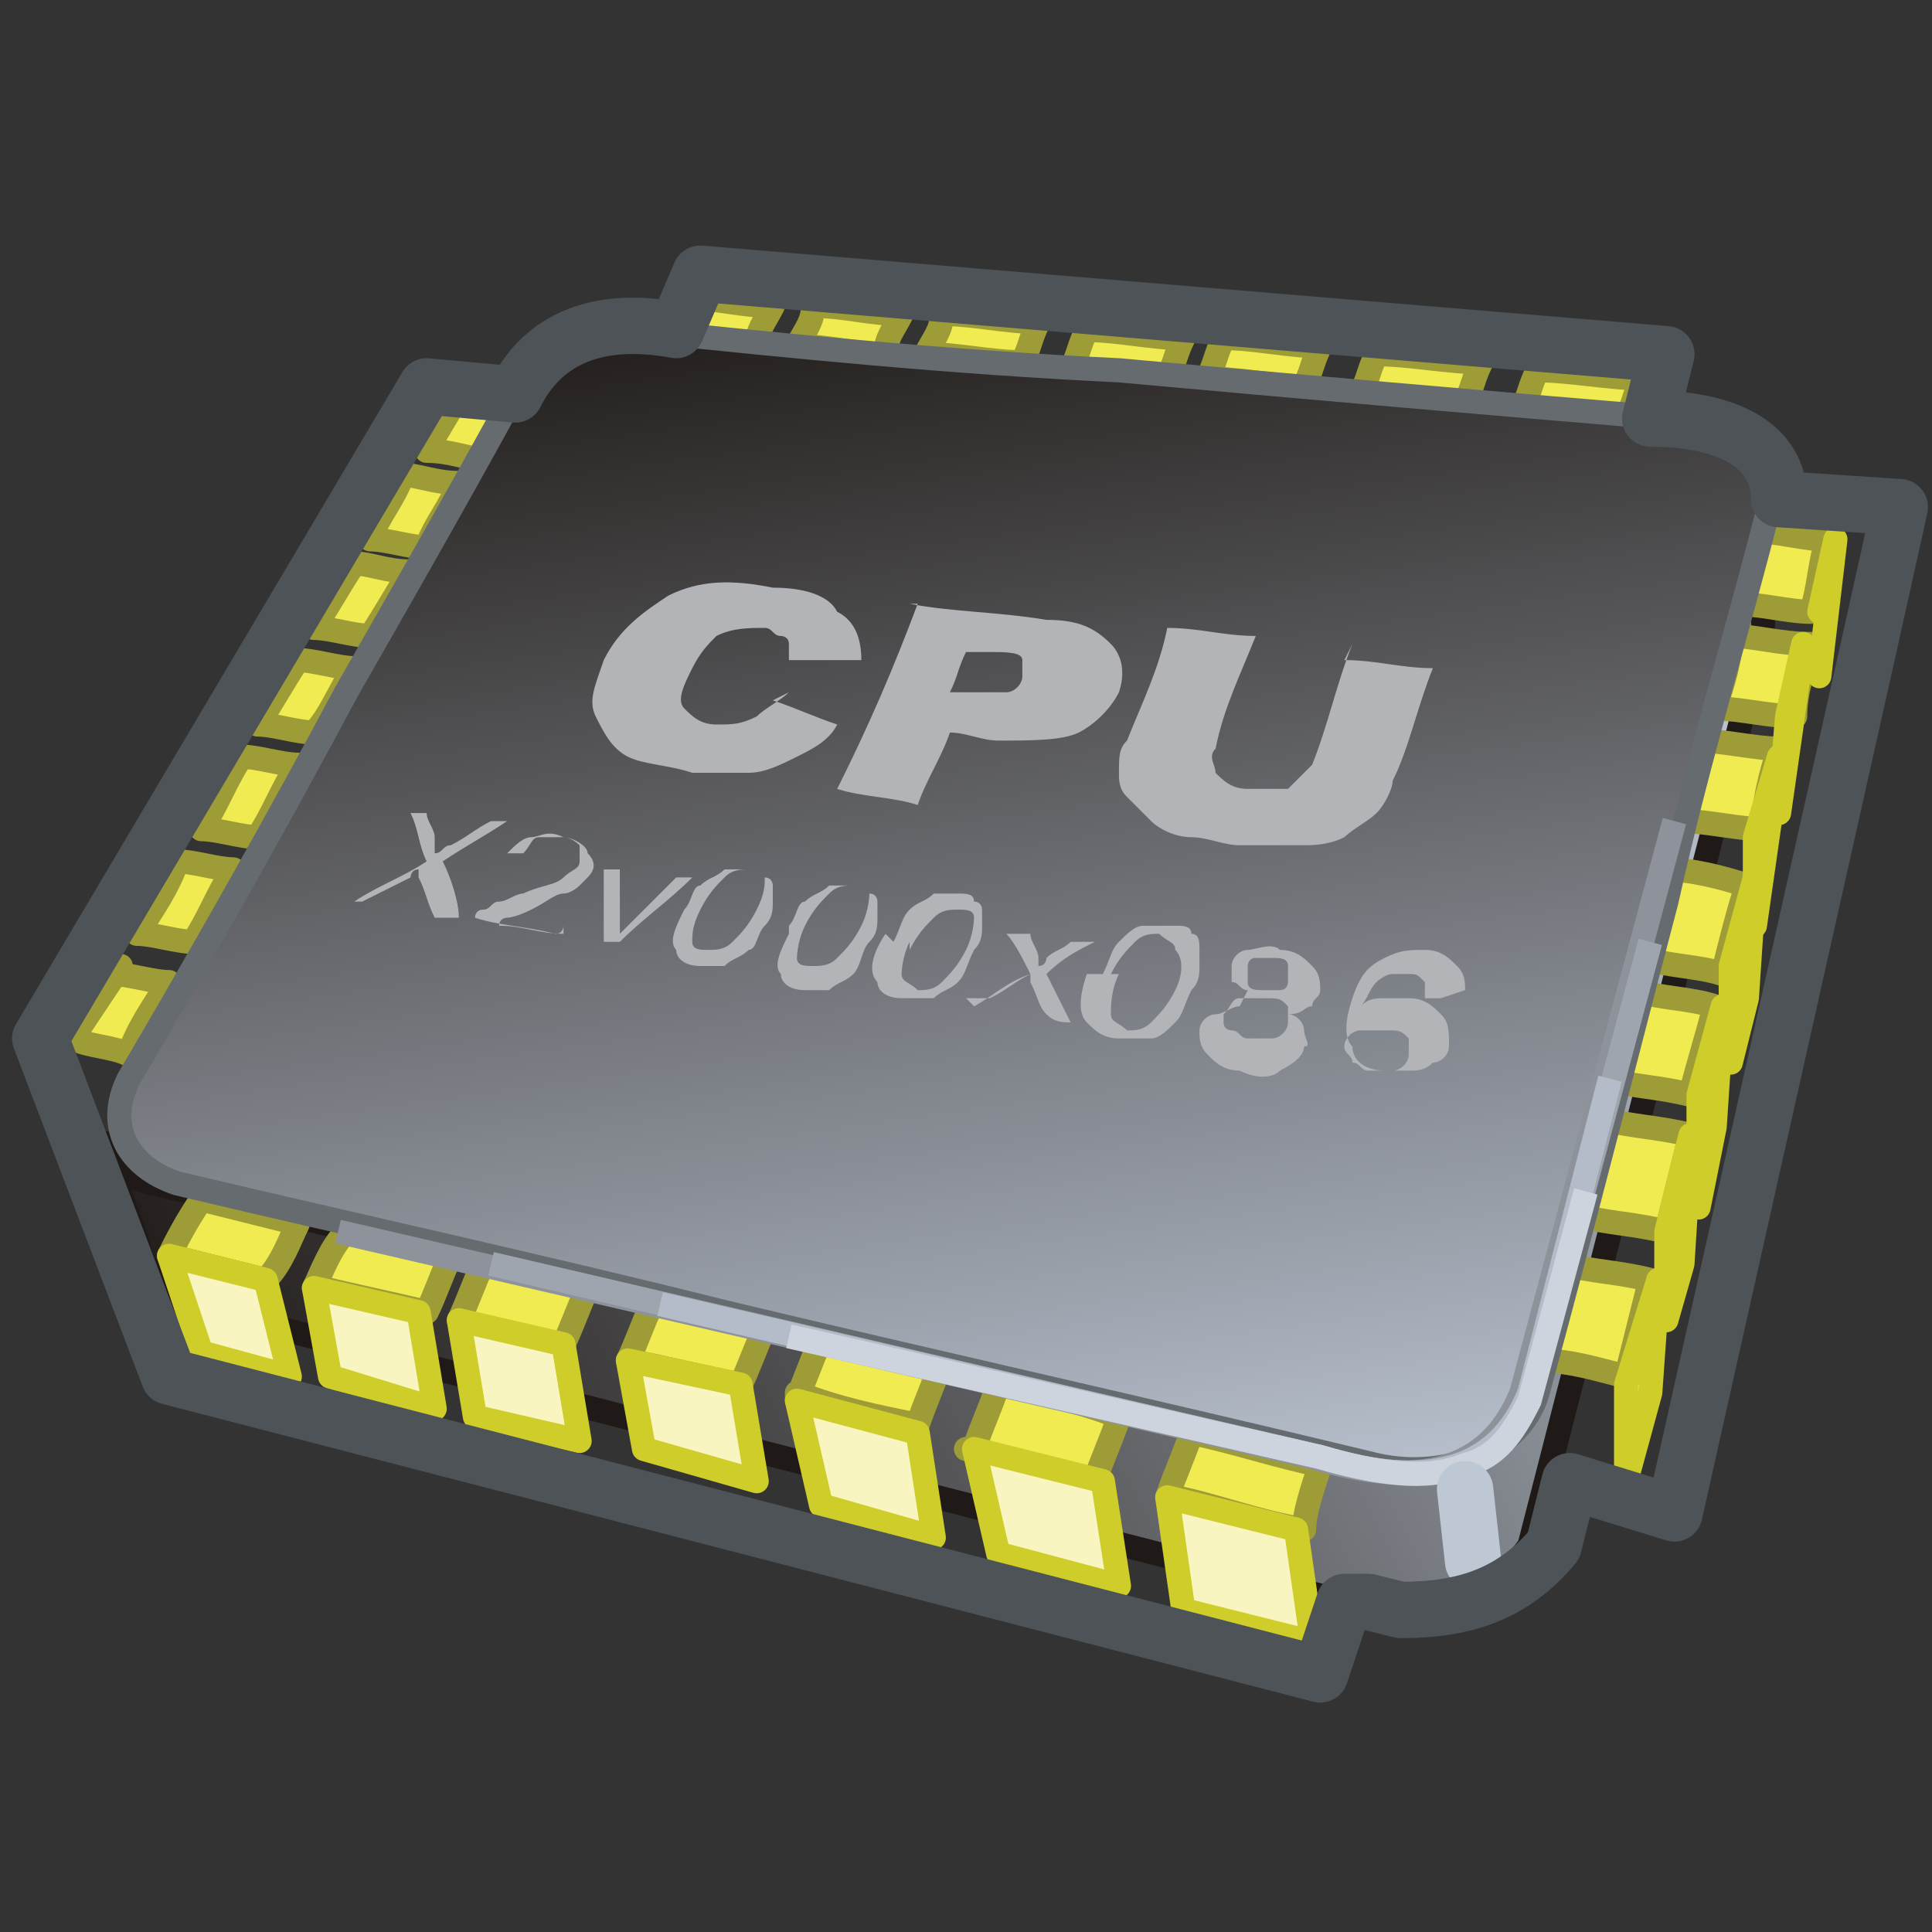 
<svg clip-rule="evenodd" fill-rule="evenodd" height=".24in"
     image-rendering="optimizeQuality" shape-rendering="geometricPrecision"
     text-rendering="geometricPrecision" viewBox="0 0 .24 .24" width=".24in"
     xmlns="http://www.w3.org/2000/svg"
     xmlns:xlink="http://www.w3.org/1999/xlink">
    <rect x="0" y="0" width=".24" height=".24" fill="#333333" stroke="none"/>
    <linearGradient id="a" gradientUnits="userSpaceOnUse" x1=".105"
                    x2=".126" y1=".037" y2=".188">
        <stop offset="0" stop-color="#1f1a17"/>
        <stop offset="1" stop-color="#b9c2cf"/>
    </linearGradient>
    <linearGradient id="b" gradientUnits="userSpaceOnUse" x1=".027"
                    x2=".207" y1=".177" y2=".084">
        <stop offset="0" stop-color="#1f1a17"/>
        <stop offset=".549" stop-color="#6c6e73"/>
        <stop offset="1" stop-color="#b9c2cf"/>
    </linearGradient>
    <g stroke-width=".003">
        <path d="m.013.143.004.011c.001.004.002.006.006.008l.148.038c.008 0.0.014-.001.019-.008l.029-.113-0-.019-.03.113c-.003.008-.01.01-.02.009l-.15-.035c-.004-.001-.006-.003-.006-.005z"
              fill="url(#b)" stroke="#1f1a17" stroke-linecap="round"
              stroke-linejoin="round"/>
        <path d="m.218.066c.003 0.0.006.001.009.001-.001.003-.001.006-.002.009-.003-0-.006-.001-.01-.001.001-.003.002-.006.002-.009z"
              fill="#f0eb51" stroke="#9d9c37" stroke-linecap="round"
              stroke-linejoin="round"/>
        <path d="m.199.139c.004.001.007.001.011.002-.001.004-.002.008-.003.012-.004-.001-.007-.001-.011-.002.001-.004.002-.008.003-.012z"
              fill="#f0eb51" stroke="#9d9c37" stroke-linecap="round"
              stroke-linejoin="round"/>
        <path d="m.203.123c.003.001.007.001.01.002-.001.004-.002.007-.003.011-.004-.001-.007-.001-.011-.002.001-.004.002-.007.003-.011z"
              fill="#f0eb51" stroke="#9d9c37" stroke-linecap="round"
              stroke-linejoin="round"/>
        <path d="m.207.108c.003 0.0.007.001.01.002-.001.003-.002.007-.003.011-.003-.001-.007-.001-.01-.002.001-.004.002-.007.003-.01z"
              fill="#f0eb51" stroke="#9d9c37" stroke-linecap="round"
              stroke-linejoin="round"/>
        <path d="m.211.092c.003 0.0.007.001.01.001-.001.003-.002.007-.002.01-.003-0-.007-.001-.01-.001.001-.003.002-.007.003-.01z"
              fill="#f0eb51" stroke="#9d9c37" stroke-linecap="round"
              stroke-linejoin="round"/>
        <path d="m.215.079c.003 0.0.006.001.01.001-.001.003-.002.006-.002.009-.003-0-.007-.001-.01-.001.001-.003.002-.006.002-.009z"
              fill="#f0eb51" stroke="#9d9c37" stroke-linecap="round"
              stroke-linejoin="round"/>
        <path d="m.194.157c.004.001.007.001.011.002-.001.004-.002.008-.003.012-.004-.001-.007-.002-.011-.002.001-.004.002-.008.003-.012z"
              fill="#f0eb51" stroke="#9d9c37" stroke-linecap="round"
              stroke-linejoin="round"/>
        <path d="m.057.049c.002 0.0.004 0.0.007.001-.001.002-.003.005-.004.007-.002-0-.004-.001-.007-.001.001-.002.003-.005.004-.007z"
              fill="#f0eb51" stroke="#9d9c37" stroke-linecap="round"
              stroke-linejoin="round"/>
        <path d="m.022.107c.002 0.0.005.001.007.001-.002.003-.003.006-.005.009-.002-0-.005-.001-.007-.001.002-.003.004-.006.005-.009z"
              fill="#f0eb51" stroke="#9d9c37" stroke-linecap="round"
              stroke-linejoin="round"/>
        <path d="m.03.094c.002 0.0.005.001.007.001-.002.003-.003.006-.005.009-.002-0-.005-.001-.007-.001.002-.003.003-.006.005-.009z"
              fill="#f0eb51" stroke="#9d9c37" stroke-linecap="round"
              stroke-linejoin="round"/>
        <path d="m.037.082c.002 0.0.005.001.007.001-.002.003-.003.006-.005.008-.002-0-.005-.001-.007-.001.002-.003.003-.005.005-.008z"
              fill="#f0eb51" stroke="#9d9c37" stroke-linecap="round"
              stroke-linejoin="round"/>
        <path d="m.044.07c.002 0.0.004.001.007.001-.002.003-.003.005-.005.008-.002-0-.005-.001-.007-.001.002-.003.003-.005.005-.008z"
              fill="#f0eb51" stroke="#9d9c37" stroke-linecap="round"
              stroke-linejoin="round"/>
        <path d="m.05.059c.002 0.0.004.001.007.001-.001.003-.003.005-.004.008-.002-0-.005-.001-.007-.001.001-.003.003-.005.004-.008z"
              fill="#f0eb51" stroke="#9d9c37" stroke-linecap="round"
              stroke-linejoin="round"/>
        <path d="m.014.121c.002 0.0.005.001.007.001-.002.003-.004.006-.005.009-.002-.001-.005-.001-.007-.002.002-.003.004-.006.006-.009z"
              fill="#f0eb51" stroke="#9d9c37" stroke-linecap="round"
              stroke-linejoin="round"/>
        <path d="m.083.041c.001-.001.002-.003.002-.004.004 0.0.007.001.011.001-.001.002-.002.003-.002.005-.004-0-.007-.001-.011-.001z"
              fill="#f0eb51" stroke="#9d9c37" stroke-linecap="round"
              stroke-linejoin="round"/>
        <path d="m.169.049c.001-.002.001-.003.002-.005.004 0.0.009.001.013.001-.001.002-.001.003-.002.005-.004-0-.009-.001-.013-.001z"
              fill="#f0eb51" stroke="#9d9c37" stroke-linecap="round"
              stroke-linejoin="round"/>
        <path d="m.15.047c.001-.002.001-.003.002-.005.004 0.0.008.001.012.001-.001.002-.001.003-.002.005-.004-0-.008-.001-.013-.001z"
              fill="#f0eb51" stroke="#9d9c37" stroke-linecap="round"
              stroke-linejoin="round"/>
        <path d="m.133.046c.001-.002.001-.003.002-.005.004 0.0.008.001.012.001-.001.002-.001.003-.002.005-.004-0-.008-.001-.012-.001z"
              fill="#f0eb51" stroke="#9d9c37" stroke-linecap="round"
              stroke-linejoin="round"/>
        <path d="m.115.044c.001-.002.002-.003.002-.005.004 0.0.008.001.012.001-.001.002-.001.003-.002.005-.004-0-.008-.001-.012-.001z"
              fill="#f0eb51" stroke="#9d9c37" stroke-linecap="round"
              stroke-linejoin="round"/>
        <path d="m.099.043c.001-.002.002-.003.002-.005.004 0.0.007.001.011.001-.001.002-.002.003-.002.005-.004-0-.007-.001-.011-.001z"
              fill="#f0eb51" stroke="#9d9c37" stroke-linecap="round"
              stroke-linejoin="round"/>
        <path d="m.189.051c.001-.002.001-.003.002-.005.004 0.0.009.001.013.001-.001.002-.001.003-.002.005-.005-0-.009-.001-.014-.001z"
              fill="#f0eb51" stroke="#9d9c37" stroke-linecap="round"
              stroke-linejoin="round"/>
        <path d="m.021.156c.001-.002.002-.004.004-.007.004.001.008.002.012.003-.001.002-.002.005-.004.007-.004-.001-.008-.002-.012-.003z"
              fill="#f0eb51" stroke="#9d9c37" stroke-linecap="round"
              stroke-linejoin="round"/>
        <path d="m.121.18c.001-.003.002-.005.003-.008.005.001.01.002.015.004-.001.003-.002.005-.003.008-.005-.001-.01-.003-.016-.004z"
              fill="#f0eb51" stroke="#9d9c37" stroke-linecap="round"
              stroke-linejoin="round"/>
        <path d="m.099.174c.001-.003.002-.005.003-.008.005.001.01.002.015.003-.001.003-.002.005-.003.008-.005-.001-.01-.002-.015-.004z"
              fill="#f0eb51" stroke="#9d9c37" stroke-linecap="round"
              stroke-linejoin="round"/>
        <path d="m.078.169c.001-.002.002-.005.003-.007.005.001.009.002.014.003-.001.002-.002.005-.003.007-.005-.001-.009-.002-.014-.003z"
              fill="#f0eb51" stroke="#9d9c37" stroke-linecap="round"
              stroke-linejoin="round"/>
        <path d="m.057.164c.001-.002.002-.005.003-.007.004.001.009.002.013.003-.001.002-.002.005-.003.007-.005-.001-.009-.002-.013-.003z"
              fill="#f0eb51" stroke="#9d9c37" stroke-linecap="round"
              stroke-linejoin="round"/>
        <path d="m.039.16c.001-.002.002-.005.004-.007.004.001.008.002.013.003-.001.002-.002.005-.003.007-.004-.001-.009-.002-.013-.003z"
              fill="#f0eb51" stroke="#9d9c37" stroke-linecap="round"
              stroke-linejoin="round"/>
        <path d="m.145.186c.001-.003.002-.005.003-.008.005.001.011.003.016.004-.001.003-.002.006-.002.008-.006-.001-.011-.003-.016-.004z"
              fill="#f0eb51" stroke="#9d9c37" stroke-linecap="round"
              stroke-linejoin="round"/>
        <path d="m.079.041c.019.002.039.004.06.005.022.002.045.004.069.006.008.001.013.005.012.01-.004.016-.009.032-.013.05-.005.019-.01.039-.016.061-.002.007-.011.011-.02.009-.029-.007-.056-.013-.081-.019-.024-.006-.047-.011-.068-.016-.006-.002-.009-.007-.006-.013.01-.017.019-.033.027-.048.008-.014.016-.028.023-.041.002-.004.009-.007.014-.006z"
              fill="url(#a)" stroke="#656b6f" stroke-linecap="round"
              stroke-linejoin="round"/>
    </g>
    <path d="m.096.087c.003.001.005.002.008.003-.001.002-.003.003-.005.004-.002.001-.004.002-.006.002-.002 0-.005 0-.007-0-.003-.001-.006-.001-.008-.002-.002-.001-.003-.003-.004-.005-.001-.002-0-.004.001-.007.002-.004.005-.006.008-.008.004-.002.008-.002.013-.001.004 0.0.007.001.008.003.002.001.003.003.003.006-.003 0-.006 0-.009 0.0 0-.001-0-.001-0-.002-0-.001-.001-.001-.001-.001-.001-0-.001-.001-.002-.001-.002-0-.004 0-.006.001-.001.001-.002.002-.003.004-.001.002-.002.004-.001.005.001.001.002.002.004.002.002 0.0.003 0.0.005-.001.001-.001.003-.002.004-.003zm.017-.012c.005.001.011.001.017.002.004 0.0.006.001.008.003.001.001.002.003.001.006-.001.002-.003.004-.005.005s-.006.001-.01.001c-.002-0-.004-.001-.006-.001-.001.003-.003.006-.004.009-.003-.001-.007-.001-.01-.002.004-.008.007-.015.01-.023zm.006.011c.001 0.0.002 0.0.002 0.0.002 0.0.003 0.0.004-0.0.001-0.0.002-.001.002-.002 0-.001 0-.001-0-.002-0-.001-.002-.001-.004-.001-.001-0-.002-0-.003-0-.001.002-.001.003-.002.005zm.048-.004c.004 0.0.007.001.011.001-.002.005-.003.01-.005.014-0.0.001-.001.003-.002.004-.001.001-.003.002-.004.003-.002.001-.004.001-.005.001-.002 0-.005 0-.008-0-.002-0-.004-.001-.006-.001-.002-0-.004-.001-.005-.002-.001-.001-.002-.002-.003-.003-.001-.001-.001-.002-.001-.003-0-.002 0-.003.001-.004.002-.005.004-.009.005-.014.004 0.0.007.001.011.001-.002.005-.004.009-.005.014-.001.001-0.0.002 0.0.003.001.001.002.002.004.002.002 0.0.004 0.0.005-0.0.001-.001.002-.002.003-.003.002-.005.003-.01.005-.015z"
          fill="#b2b4b7" fill-rule="nonzero"/>
    <path d="m.044.112c.003-.002.006-.003.009-.005-.001-.002-.001-.004-.002-.006.001 0.0.002 0.0.002 0.0 0.0.001.001.002.001.003 0.0.001 0.0.001 0.0.002.001-0.0.001-.001.002-.001.002-.001.003-.002.005-.003.001 0.0.001 0.0.002 0-.003.002-.005.003-.008.005.001.002.002.005.002.007-.001-0-.002-0-.003-0-.001-.002-.001-.003-.002-.005-0-0-0-.001-0-.001-.001 0-.001.001-.001.001-.002.001-.004.002-.006.003-.001-0-.002-0-.002-0zm.026.003c-0.0 0-0.0.001-.001.001-.004-.001-.007-.001-.01-.002 0-0.0 0-.001.001-.001.001-0.0.001-.001.002-.001.001-0.0.002-.001.003-.001.002-.001.004-.001.005-.002.001-.001.002-.001.002-.002 0-.001 0-.001-0-.002-0-0-.001-.001-.002-.001-.001-0-.002-0-.003 0-.001 0-.001.001-.002.002-.001-0-.001-0-.002-0.0.001-.001.002-.002.003-.002.001-0.0.002-.001.004-0.0.001 0.0.003.001.003.002.001.001.001.002 0.0.003-0.0 0-.001.001-.001.001-0.0 0-.001.001-.002.001-.001 0-.002.001-.004.002-.002.001-.003.001-.003.001-0.0 0-.001 0-.001.001.003 0.0.005.001.008.001zm.005.003c-0-.003-0-.006-0-.01.001 0.0.001 0.0.002 0-0.0.002-0.0.004-0.0.006-0.0.001-0.0.001-0.0.002 0-0.0.001-.001.002-.002.002-.002.003-.003.005-.005.001 0.0.001 0.0.002 0-.003.003-.006.005-.009.008-.001-0-.001-0-.002-0zm.01-.005c.001-.001.001-.003.002-.003.001-.001.002-.001.003-.002.001-0.0.002-0.0.003-0.0.001 0.0.002 0.0.002.001.001 0.0.001.001.001.001 0.0.001 0.0.001 0.0.002-0.0.001-0.0.002-.001.003-.001.001-.001.003-.002.003-.001.001-.002.001-.003.002-.001 0-.002 0-.003 0-.002-0-.003-.001-.003-.002-.001-.001-0-.003.001-.005zm.002 0c-.001.002-.001.003-.001.004 0.0.001.001.001.002.001.001 0.0.002-0.0.003-.001s.002-.002.003-.004c.001-.002.001-.003.001-.004-0-.001-.001-.001-.002-.001-.001-0-.002 0-.003.001-.001.001-.002.002-.003.004zm.011.002c.001-.001.001-.003.002-.003.001-.001.002-.001.003-.002.001-0.0.002-0.0.003-0.0.001 0.0.002 0.0.002.001.001 0.0.001.001.001.001 0.0.001 0.0.001 0.0.002-0.0.001-0.0.002-.001.003-.001.001-.001.003-.002.004-.001.001-.002.001-.003.002-.001 0-.002 0-.003 0-.002-0-.003-.001-.003-.002-.001-.001-0-.003.001-.005zm.002 0c-.001.002-.001.004-.001.004 0.0.001.001.001.002.001.001 0.0.002-0.0.003-.001.001-.001.002-.002.003-.004.001-.002.001-.004.001-.004-0-.001-.001-.001-.002-.001-.001-0-.002 0-.003.001-.001.001-.002.002-.003.004zm.011.002c.001-.002.001-.003.002-.004.001-.001.002-.001.003-.002.001-0.0.002-0.0.003-0.0.001 0.0.002 0.0.002.001.001 0.0.001.001.001.001 0.0.001 0.0.001 0.0.002-0.0.001-0.0.002-.001.003-.001.002-.001.003-.002.004-.001.001-.002.001-.003.002-.001 0-.002 0-.004 0-.002-0-.003-.001-.003-.002-.001-.001-.001-.003.001-.006zm.002 0c-.001.002-.001.004-.001.004 0.0.001.001.001.002.002.001 0.0.002-0.0.003-.001.001-.001.002-.002.003-.004.001-.002.001-.004.001-.004-0-.001-.001-.001-.002-.001-.001-0-.002 0-.003.001-.001.001-.002.002-.003.004zm.008.008c.002-.001.004-.003.007-.004-.001-.002-.002-.004-.003-.005.001 0.0.002 0.0.003 0.0 0.0.001.001.002.001.003 0.0 0.0 0.0.001 0.0.001.001-0.0.001-.001.001-.001.001-.001.002-.001.003-.002.001 0.0.002 0.0.003 0-.002.001-.004.002-.006.004.001.002.002.004.003.006-.001-0-.002-0-.003-.001-.001-.001-.001-.002-.002-.004-0-0-0-.001-0-.001-.002.001-.003.002-.005.003-.001-0-.002-0-.003-0zm.016-.004c.001-.002.001-.003.002-.004.001-.001.002-.002.003-.002.001-0.0.002-0.0.004-0.0.001 0.0.002 0.0.002.001.001 0.0.001.001.001.002 0.0.001 0.0.001 0.0.002s-0.0.002-.001.003c-.001.002-.001.003-.002.004-.001.001-.002.002-.003.002-.001 0-.002 0-.004 0-.002-0-.003-.001-.004-.002-.001-.001-.001-.003 0-.006zm.002 0c-.001.002-.001.004-.001.005 0.0.001.001.001.002.002.001 0.0.002-0.0.003-.001.001-.001.002-.002.003-.004.001-.002.001-.004 0-.005-0-.001-.001-.001-.002-.002-.001-0-.002 0-.003.001-.001.001-.002.002-.003.004zm.016.002c-.001-0-.001-.001-.002-.001-0-.001-0-.001-0-.002 0-.001.001-.002.002-.002.001-0.0.003-.001.004-0.0.002 0.0.003.001.004.002.001.001.001.002.001.003-0.0.001-.001.001-.001.002-.001 0-.001.001-.003.001.001 0.0.002.001.002.002 0.0.001.001.002 0.0.002-0.0.001-.001.002-.003.003-.001.001-.003.001-.005 0-.002-0-.003-.001-.004-.002-.001-.001-.001-.002-.001-.003 0-.001.001-.002.002-.002.001-0.0.002-.001.003-.001zm0-.003c-0.0.001-0.0.001 0.0.002 0.0.001.001.001.002.001.001 0.0.002 0.0.002-0.0.001-0.0.001-.001.001-.001 0-.001 0-.001-0-.002-0-.001-.001-.001-.002-.001-.001-0-.002-0-.002 0-.001 0-.001.001-.001.001zm-.003.006c-0.0 0-0.0.001-0.0.001 0.0.001.001.001.001.001.001 0.0.001.001.002.001.001 0.0.002 0.0.003-0.0.001-0.0.002-.001.002-.002 0-.001 0-.002-0-.002-.001-.001-.001-.001-.003-.001-.001-0-.002-0-.003 0-.001 0-.001.001-.002.002zm.027-.002c-.001-0-.002-0-.002-0-0-.001-0-.001-0-.002-.001-.001-.001-.001-.002-.001-.001-0-.001-0-.002 0-.001 0-.002.001-.002.001-.001.001-.001.002-.002.003.001-.001.002-.001.003-.001.001-0.0.002-0.0.003 0 .002 0.0.003.001.004.002.001.001.001.002.001.004-0.0.001-.001.002-.002.002-.001.001-.002.001-.003.001-.001 0-.002 0-.003 0-.002-0-.004-.001-.004-.003-.001-.001-.001-.003-0-.006.001-.003.002-.004.004-.005.002-.001.003-.001.005-.001.002 0.0.003.001.004.002.001.001.001.002.001.003zm-.012.004c-0.0.001-0.0.001 0.0.002 0.0.001.001.001.001.002.001 0.0.001.001.002.001.001 0.0.002 0.0.003-0.0.001-0.0.002-.001.002-.002 0-.001 0-.002-0-.002-.001-.001-.001-.001-.003-.001-.001-0-.002-0-.003 0-.001 0-.002.001-.002.002z"
          fill="#b2b4b7" fill-rule="nonzero"/>
    <path d="m.021.156.004.012.011.003-.003-.012z"
          fill="#f8f5c1" stroke="#cecd29" stroke-linecap="round"
          stroke-linejoin="round" stroke-width=".003"/>
    <path d="m.039.16.013.003.002.012-.013-.004z"
          fill="#f8f5c1" stroke="#cecd29" stroke-linecap="round"
          stroke-linejoin="round" stroke-width=".003"/>
    <path d="m.057.164.013.003.002.012-.013-.003z"
          fill="#f8f5c1" stroke="#cecd29" stroke-linecap="round"
          stroke-linejoin="round" stroke-width=".003"/>
    <path d="m.078.169.014.003.002.012-.014-.004z"
          fill="#f8f5c1" stroke="#cecd29" stroke-linecap="round"
          stroke-linejoin="round" stroke-width=".003"/>
    <path d="m.099.174.015.004.002.013-.014-.004z"
          fill="#f8f5c1" stroke="#cecd29" stroke-linecap="round"
          stroke-linejoin="round" stroke-width=".003"/>
    <path d="m.121.18.016.004.002.013-.015-.004z"
          fill="#f8f5c1" stroke="#cecd29" stroke-linecap="round"
          stroke-linejoin="round" stroke-width=".003"/>
    <path d="m.145.186.016.004.002.014-.016-.004z"
          fill="#f8f5c1" stroke="#cecd29" stroke-linecap="round"
          stroke-linejoin="round" stroke-width=".003"/>
    <path d="m.202.172-0.0.012.003-.011.001-.014z"
          fill="#f8f5c1" stroke="#cecd29" stroke-linecap="round"
          stroke-linejoin="round" stroke-width=".003"/>
    <path d="m.207.153.003-.012-.001.016-.002.007z"
          fill="#f8f5c1" stroke="#cecd29" stroke-linecap="round"
          stroke-linejoin="round" stroke-width=".003"/>
    <path d="m.211.136.003-.011-.001.015-.002.01z"
          fill="#f8f5c1" stroke="#cecd29" stroke-linecap="round"
          stroke-linejoin="round" stroke-width=".003"/>
    <path d="m.215.12.003-.011-.001.015-.002.008z"
          fill="#f8f5c1" stroke="#cecd29" stroke-linecap="round"
          stroke-linejoin="round" stroke-width=".003"/>
    <path d="m.221.094-.003.021 0-.011z" fill="#f8f5c1"
          stroke="#cecd29" stroke-linecap="round" stroke-linejoin="round"
          stroke-width=".003"/>
    <path d="m.222.089.002-.009-.003.021z" fill="#f8f5c1"
          stroke="#cecd29" stroke-linecap="round" stroke-linejoin="round"
          stroke-width=".003"/>
    <path d="m.226.076.002-.009-.002.017" fill="none"
          stroke="#cecd29" stroke-linecap="round" stroke-linejoin="round"
          stroke-width=".003"/>
    <path d="m.042.153.121.028c.013.004.022.002.026-.008l.019-.071"
          fill="none" stroke="#8e939b" stroke-width=".003"/>
    <path d="m.061.157.103.024c.013.004.022.002.026-.008l.015-.056"
          fill="none" stroke="#9ea5ae" stroke-width=".003"/>
    <path d="m.082.162.082.019c.013.004.022.002.026-.008l.01-.039"
          fill="none" stroke="#b3bcc8" stroke-width=".003"/>
    <path d="m.098.166.066.015c.007.002.013.003.018.001.004-.001.006-.004.008-.008l.007-.026"
          fill="none" stroke="#cdd4de" stroke-width=".003"/>
    <path d="m.183.194-.001-.009" fill="none" stroke="#bec8d5"
          stroke-linecap="round" stroke-linejoin="round" stroke-width=".007"/>
    <path d="m.167.199-.003.009-.143-.037-.016-.042.048-.081.011.001c.003-.006.009-.01.02-.008l.003-.007.12.01-.002.008c.009 0.0.016.003.016.01l.015.001-.004.018-.024.107-.013-.004-.002.008c-.005.006-.011.008-.019.008l-.004-.001z"
          fill="none" stroke="#4d5356" stroke-linecap="round"
          stroke-linejoin="round" stroke-width=".007"/>
</svg>